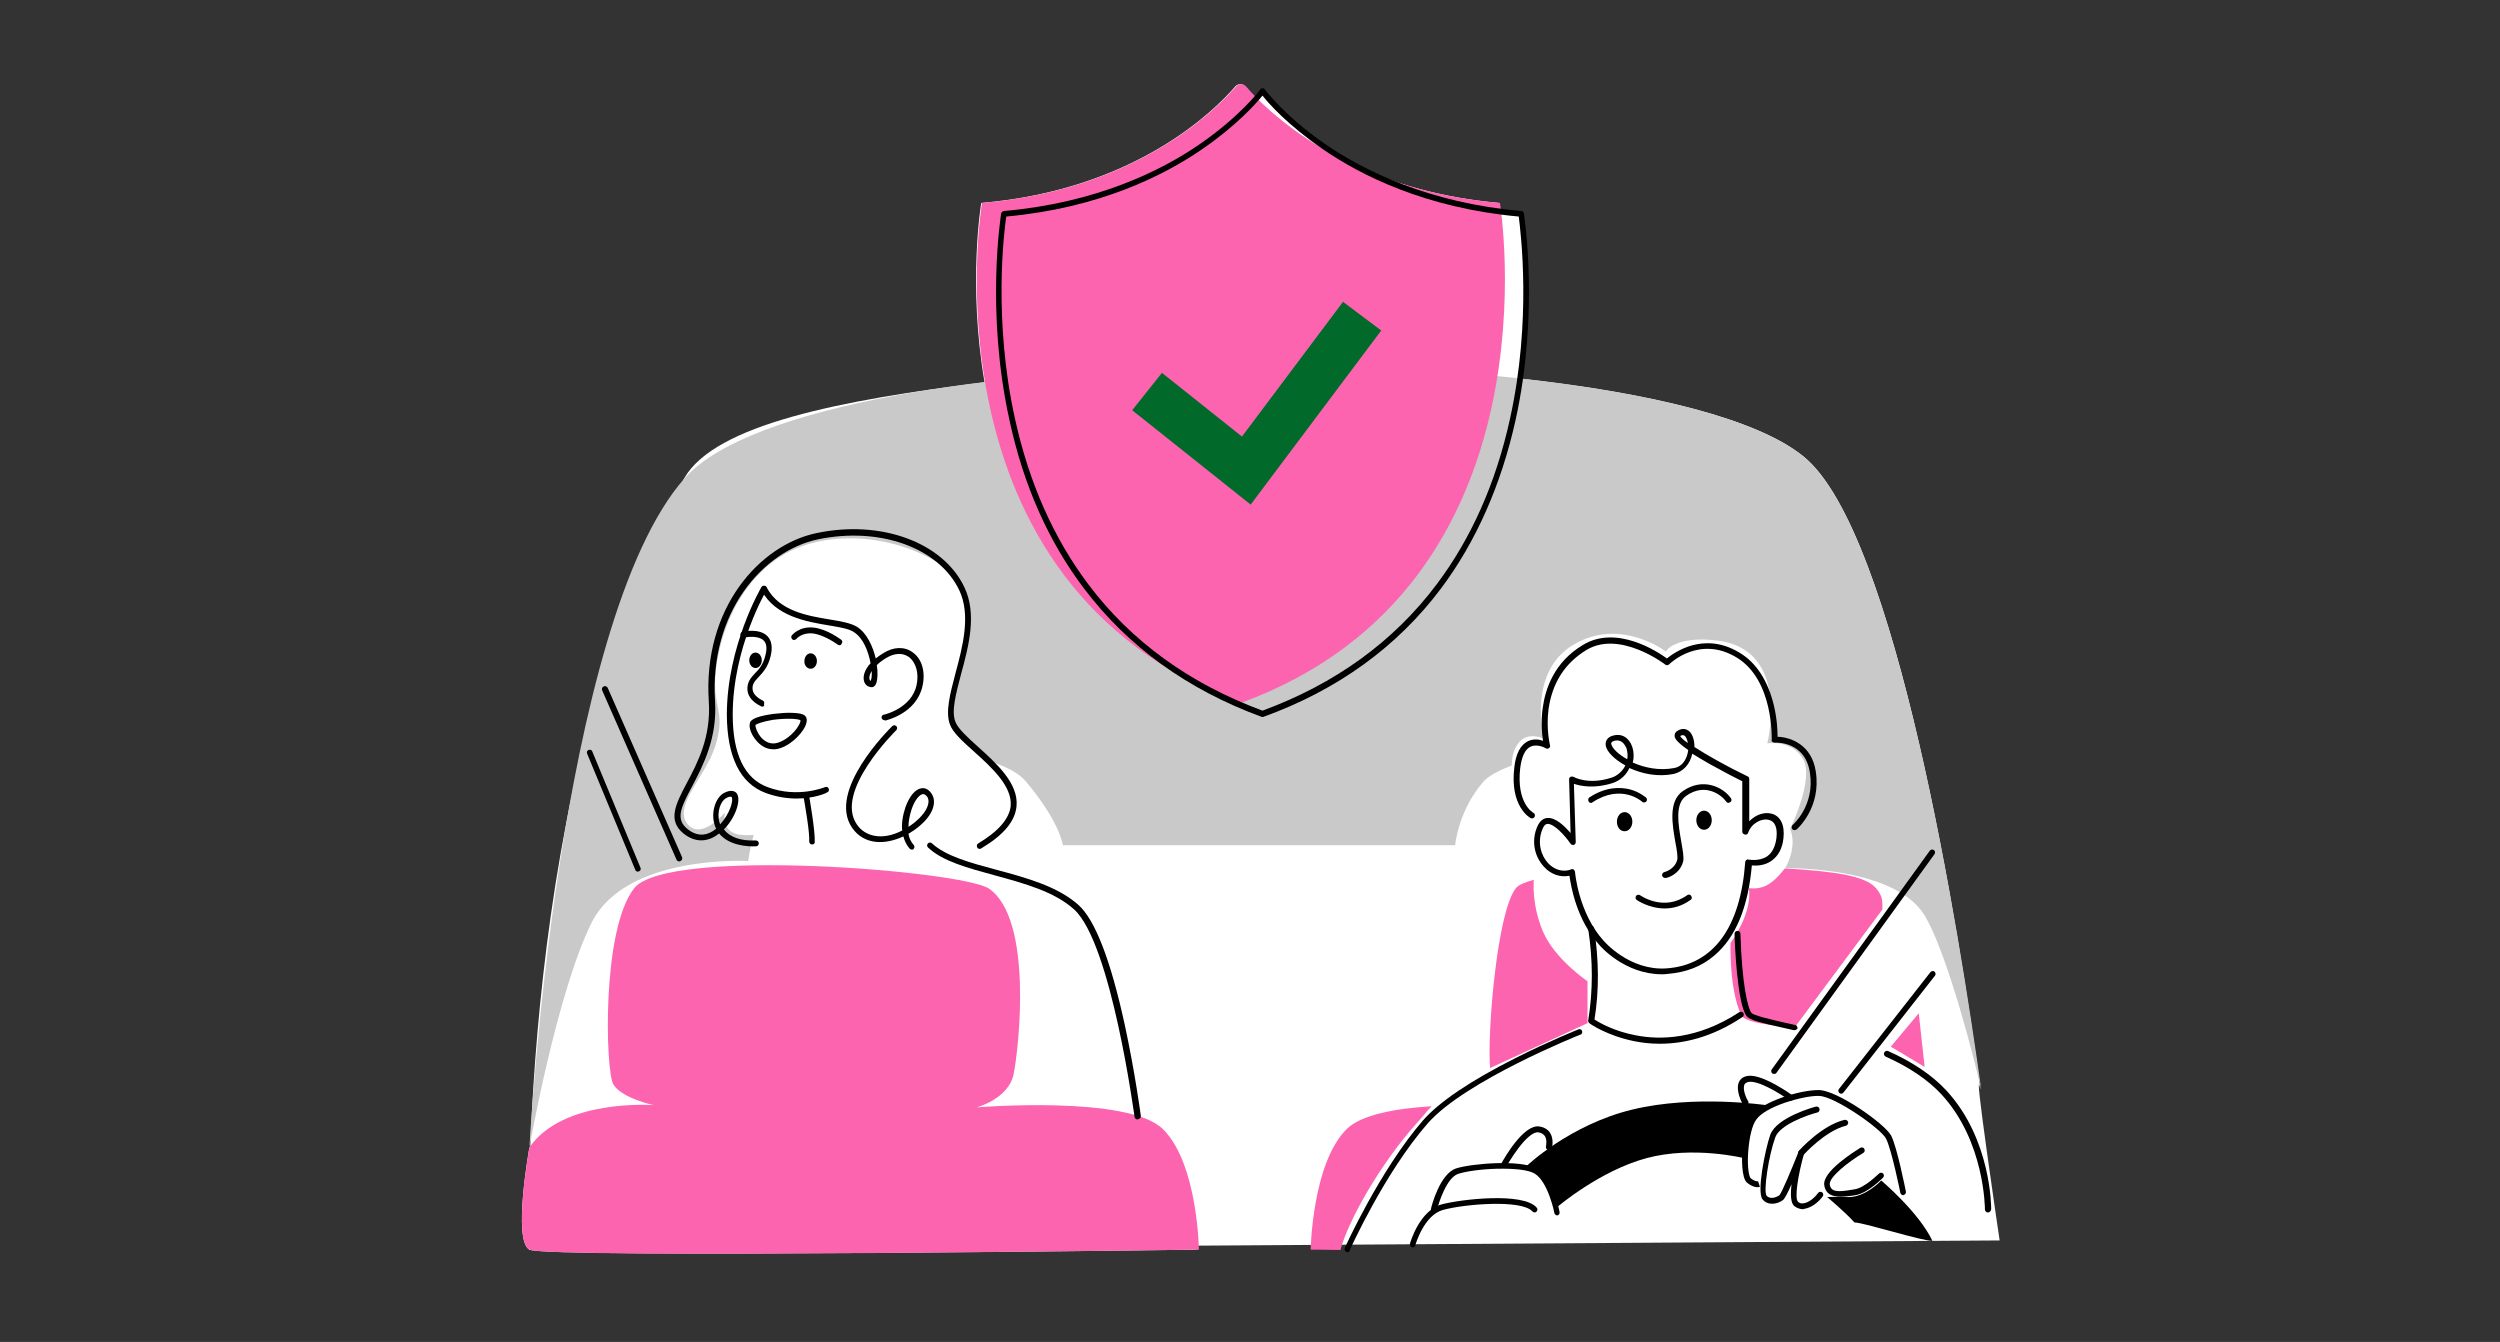 <?xml version="1.0" encoding="utf-8"?>
<!-- Generator: Adobe Illustrator 19.0.0, SVG Export Plug-In . SVG Version: 6.00 Build 0)  -->
<svg version="1.1" id="Layer_1" xmlns="http://www.w3.org/2000/svg" xmlns:xlink="http://www.w3.org/1999/xlink" x="0px" y="0px"
	 viewBox="34 214 680 365" style="enable-background:new 34 214 680 365;" xml:space="preserve">
<rect x="34" y="214" width="680" height="365" fill="#333333" stroke="none"/>
<style type="text/css">
	.st0{fill:#FFFFFF;}
	.st1{fill:#FC64B0;}
	.st2{fill:#C9C9C9;}
	.st3{fill:none;stroke:#016A2B;stroke-width:13;}
</style>
<path class="st0" d="M577.9,551.4c0,0-7.6-51.3-5.2-41c-5.7-42.4-22.9-151.7-48.1-172.2C512,327.9,483,320.9,447.6,317
	c3.6-25,0.2-44.8,0.2-44.8c-1.9-0.2-3.8-0.4-5.7-0.6c-0.2-1.5-0.3-2.4-0.3-2.4c-15.8-1.4-28.8-5.3-39-10
	c-17.4-9.4-25.4-20.4-25.4-20.4s-0.5,0.7-1.6,2c-1.3-1.3-2.4-2.5-3.1-3.3c-0.7-0.8-2-0.8-2.7,0c-5.3,6.2-26.9,28.1-69.1,31.7
	c0,0-3.7,21.9,0.9,48.8c-38.9,4.8-73.3,11.4-81.7,26.1c-46,80.5-42.2,209.9-42.2,209.9 M178,526.1c0,0-4.6,25.3,0,27.8
	c4.6,2.4,182.1,0,182.1,0"/>
<path class="st1" d="M465.8,492.3v-11.4c0,0-8.9-6-12.1-13.5c-3.2-7.5-2.5-14-2.5-14.1c-2.6,0.7-4.3,1.5-4.9,2.3
	c-5.1,6.5-7.8,39.2-7,48.9L465.8,492.3z"/>
<path class="st1" d="M509.7,455.6c1,6.9-5,14.9-5,14.9s-0.4,12.5,2.9,19.6c1.2,2.7,14.6,3.3,14.6,3.3l23.8-32c0-2,0.3-3.4-1.7-5.8
	c-3-3.5-11.8-4.6-24.8-5.4C515.7,455,513.3,455.9,509.7,455.6z"/>
<path class="st1" d="M419.8,519c1.3-1.4,2.4-2.9,3.6-4.1c-9.8,0.6-19.3,2.3-23.2,6.3c-9.3,9.4-9.7,32.7-9.7,32.7s3,0,8.1,0.1
	C400.5,546.6,409.1,530.8,419.8,519z"/>
<path class="st2" d="M524.6,338.2c-42.3-34.5-269.7-33.2-304.3,5.8C185.6,382.9,178,526.1,178,526.1s7.4-41.9,16.9-61.1
	c9.3-18.7,42.6-16.8,42.6-16.8s0.4-3,1.5-7.1c-1.3,0.1-2.7,0.1-4.1-0.1c-5-1-3.7-6-3.7-6s-6.6,7.9-10.3,3
	c-3.7-4.9,4.9-12.7,7.6-20.9c2.6-8.2,0.3-9.7,0-16.3c-0.2-6.6,2.6-24.5,16.3-34.4c13.7-9.9,36.1-6.6,47.9,3.3
	c11.8,9.9-1.1,33.3,0,39.4c0.9,4.7,7.9,9.9,11.1,12.2c4.1,1.3,7.3,3,9.2,5.2c9.4,11.2,10.1,17.4,10.1,17.4h106.7
	c0,0,0.8-9.4,7.7-17.3c1.3-1.5,4.1-3,7.7-4.4c0-1.7,0.3-4.3,2-6.3c2.5-3,6.7-1,6.7-1s-4.6-18.2,8.2-25.6c12.7-7.5,25,1.9,25,1.9
	s2.3-4.3,13.8-3c20.4,2.3,13.8,28,13.8,28s6.8-1.1,9.8,4.4c3,5.4-3.6,18.9-3.6,18.9s2.2,4.2-1.3,10.6c8.9,0.1,29.3,1.5,37,11.6
	c4.9,6.4,11.8,29.6,16.3,48.6C567,468.1,549.8,358.8,524.6,338.2z"/>
<path class="st1" d="M178,526.1c0,0-4.6,25.3,0,27.8s182.1,0,182.1,0s-0.3-23.3-9.7-32.7c-9.3-9.4-50.7-6-50.7-6s8.6-2.3,10-9
	c1.4-6.8,5.4-42.2-6.7-50.5c-7.3-4.9-87.6-11.4-96.5-0.1c-8.9,11.3-7.8,49.5-5.7,53.3c2.2,3.8,11,5.7,11,5.7S187.2,512.7,178,526.1z
	"/>
<path d="M522.1,439.8c-0.2,0-0.5-0.1-0.6-0.3c-0.3-0.3-0.2-0.8,0.1-1.1c0.1-0.1,6.1-5.3,4.7-14.2c-1.3-8.7-9.3-8.2-9.6-8.2
	c-0.2,0-0.5-0.1-0.6-0.2c-0.2-0.2-0.3-0.4-0.2-0.6c0-0.2,0.6-16.3-9.6-22.4c-10-6-17.9,1.5-18.3,1.9c-0.3,0.3-0.7,0.3-1,0.1
	c-0.1-0.1-12.4-9.5-21.5-4c-5.9,3.6-9.3,9-10.3,16.1c-0.7,5.4,0.4,9.8,0.4,9.8c0.1,0.3,0,0.6-0.3,0.8c-0.3,0.2-0.6,0.2-0.9,0
	c0,0-2.2-1.3-4.1-0.4c-1.5,0.7-2.4,2.7-2.8,5.8c-1.1,9.5,3.4,12.1,3.6,12.2c0.4,0.2,0.5,0.7,0.3,1.1c-0.2,0.4-0.7,0.5-1.1,0.3
	c-0.2-0.1-5.7-3.2-4.4-13.8c0.4-3.7,1.7-6.1,3.7-7.1c1.5-0.7,3-0.5,4.1-0.1c-0.3-1.8-0.6-5.1-0.1-8.8c0.7-5.3,3.1-12.6,11-17.3
	c9.1-5.5,20.2,1.8,22.8,3.7c2.1-1.7,10.1-7.4,19.7-1.6c4.6,2.7,7.8,7.7,9.4,14.4c0.9,3.8,1,7,1,8.5c3.5,0.1,9.3,2.1,10.4,9.5
	c1.5,9.8-5,15.5-5.2,15.7C522.5,439.7,522.3,439.8,522.1,439.8z"/>
<path d="M574.7,543.8L574.7,543.8c-0.4,0-0.8-0.4-0.8-0.8c0-0.2,0-18.5-11.8-31.3c-3.6-3.9-8.7-7.4-15.2-10.3
	c-0.4-0.2-0.6-0.7-0.4-1.1c0.2-0.4,0.7-0.6,1.1-0.4c6.7,3,12,6.6,15.8,10.7c12.2,13.2,12.2,31.6,12.2,32.3
	C575.5,543.5,575.1,543.8,574.7,543.8z"/>
<path d="M522.1,494.2c-0.1,0-0.1,0-0.2,0c-0.9-0.2-1.8-0.4-2.7-0.6c-6.2-1.4-9.2-2.1-10.1-3.2c-2.6-3.2-3.3-20.5-3.3-22.4
	c0-0.4,0.3-0.8,0.8-0.8c0.4,0,0.8,0.3,0.8,0.8c0.4,13.7,2,20.3,3,21.5c0.6,0.7,4.8,1.7,9.2,2.7c0.9,0.2,1.7,0.4,2.7,0.6
	c0.4,0.1,0.7,0.5,0.6,1C522.8,493.9,522.5,494.2,522.1,494.2z"/>
<path d="M485.4,497.9c-2.6,0-4.9-0.3-6.9-0.7c-7.4-1.5-12-4.7-12.2-4.9c-0.2-0.2-0.4-0.5-0.3-0.8c1.3-8,1.3-16.1,0-24.8
	c-0.1-0.4,0.2-0.8,0.7-0.9c0.4-0.1,0.8,0.2,0.9,0.7c1.3,8.7,1.4,16.8,0.1,24.8c1.2,0.8,5.3,3.2,11.2,4.3c6.5,1.3,16.8,1.2,28.2-6.3
	c0.4-0.2,0.9-0.1,1.1,0.2c0.2,0.4,0.1,0.9-0.2,1.1C499.5,496.3,491.7,497.9,485.4,497.9z"/>
<path d="M400.5,554.6c-0.1,0-0.2,0-0.3-0.1c-0.4-0.2-0.6-0.7-0.4-1.1c0.1-0.2,9.5-21.1,21.3-34.7c4.4-5,12.8-10.7,25.1-16.9
	c9.1-4.6,17.1-7.8,17.1-7.8c0.4-0.2,0.9,0,1,0.4c0.2,0.4,0,0.9-0.4,1c-0.3,0.1-31.5,12.6-41.6,24.2c-11.7,13.4-21,34.1-21.1,34.3
	C401.1,554.5,400.8,554.6,400.5,554.6z"/>
<path d="M443.1,531.6c-0.1,0-0.3,0-0.4-0.1c-0.4-0.2-0.5-0.7-0.3-1.1c0.6-1.1,6-10.7,10.3-10c1.3,0.2,2.3,0.8,2.9,1.7
	c1.1,1.7,0.6,4,0.5,4.1c-0.1,0.4-0.5,0.7-1,0.6c-0.4-0.1-0.7-0.5-0.6-1c0,0,0.4-1.7-0.3-2.8c-0.4-0.5-0.9-0.9-1.8-1
	c-1.2-0.2-3.2,1.4-5.4,4.3c-1.8,2.4-3.2,4.9-3.3,4.9C443.6,531.5,443.4,531.6,443.1,531.6z"/>
<path d="M457.6,544.6c-0.4,0-0.7-0.3-0.8-0.6c0-0.1-1.7-8.6-5.4-10.8c-1.7-1-5.4-1.4-10.3-1.3c-4.1,0.1-8.4,0.7-10.5,1.4
	c-3,1-5.2,7.5-5.8,10c-0.1,0.4-0.5,0.7-1,0.6c-0.4-0.1-0.7-0.5-0.6-1c0.2-1,2.5-9.7,6.9-11.1c4-1.3,17.7-2.5,22,0.1
	c4.3,2.6,6.1,11.5,6.1,11.8c0.1,0.4-0.2,0.8-0.6,0.9C457.7,544.6,457.7,544.6,457.6,544.6z"/>
<path d="M418.3,553.3c-0.1,0-0.1,0-0.2,0c-0.4-0.1-0.7-0.6-0.6-1c0.1-0.4,2.6-9,8.6-10.7c5.2-1.4,22.3-3.4,25.9,0.9
	c0.3,0.3,0.2,0.8-0.1,1.1c-0.3,0.3-0.8,0.2-1.1-0.1c-2.9-3.3-18.5-2-24.3-0.4c-5.2,1.4-7.5,9.5-7.5,9.5
	C419,553,418.7,553.3,418.3,553.3z"/>
<path d="M551.7,539.1c-0.4,0-0.7-0.3-0.8-0.6c0-0.1-2.4-11.9-3.9-14.8c-1.4-2.7-13.9-11.5-18.2-11.6c-2.2-0.1-5.9,0.7-9.2,1.8
	c-3.8,1.3-6.6,2.9-7.8,4.5c-1.2,1.5-2,4.9-2.3,9c-0.3,4.3,0.3,6.8,0.7,7.1c1.3,1,2,0.8,2,0.8l0,0l0.5,1.5c-0.2,0.1-1.5,0.5-3.5-1.1
	c-1.6-1.3-1.4-7.2-1.3-8.4c0.1-1.7,0.6-7.3,2.6-9.9c3-3.9,13.4-7,18.3-6.9c5,0.1,17.9,9.2,19.6,12.4c1.6,3.1,3.9,14.7,4,15.2
	c0.1,0.4-0.2,0.9-0.6,0.9C551.8,539.1,551.8,539.1,551.7,539.1z"/>
<path d="M524.4,542.9c-0.8,0-1.6-0.3-2.3-0.8c-0.6-0.5-1.3-1.7-0.8-6c-0.9,2.1-1.8,3.8-2.2,4.2c-1.4,1.2-4.2,1.8-5.7-0.1
	c-1.6-2,0.7-13.4,2.1-17.5c1.7-4.8,12-7.6,12.4-7.7c0.4-0.1,0.9,0.1,1,0.6c0.1,0.4-0.1,0.9-0.6,1c-2.7,0.7-10.1,3.3-11.4,6.7
	c-1.8,4.9-3.3,14.7-2.4,15.9c1,1.2,2.8,0.4,3.5-0.1c0.6-0.6,3.1-6.5,5.2-11.8c0.2-0.4,0.6-0.6,1-0.5c0.4,0.1,0.6,0.6,0.5,1
	c-1.6,5.6-2.7,12.3-1.6,13.1c0.4,0.4,0.9,0.5,1.5,0.4c1.4-0.2,3-1.5,3.9-2.8c0.3-0.4,0.8-0.4,1.1-0.2c0.4,0.3,0.4,0.8,0.2,1.1
	c-1.1,1.5-3,3.1-5,3.4C524.6,542.9,524.5,542.9,524.4,542.9z"/>
<path d="M534.6,539.5c-2.1,0-4-0.6-4.4-3.1c-0.6-3.7,8.1-9.1,9.8-10.2c0.4-0.2,0.9-0.1,1.1,0.3c0.2,0.4,0.1,0.9-0.3,1.1
	c-4,2.4-9.4,6.6-9.1,8.6c0.3,2,2.1,2.1,6.1,1.4l0.6-0.1c2.9-0.4,6.6-4.3,6.7-4.3c0.3-0.3,0.8-0.3,1.1,0c0.3,0.3,0.3,0.8,0,1.1
	c-0.2,0.2-4.2,4.3-7.6,4.8l-0.6,0.1C537.1,539.3,535.8,539.5,534.6,539.5z"/>
<path d="M523.9,528.3c-0.2,0-0.4-0.1-0.5-0.2c-0.3-0.3-0.4-0.8-0.1-1.1c0.3-0.3,6.2-6.9,12.4-8.4c0.4-0.1,0.9,0.2,1,0.6
	c0.1,0.4-0.2,0.9-0.6,1c-5.7,1.4-11.5,7.9-11.6,8C524.4,528.2,524.2,528.3,523.9,528.3z"/>
<path d="M508.7,514.7c-0.3,0-0.6-0.1-0.7-0.4c-0.2-0.4-2-3.7-1-6c0.3-0.6,0.8-1.3,2.1-1.6c1.7-0.4,4.3,0.4,7.8,2.3
	c2.5,1.4,4.5,2.8,4.6,2.9c0.4,0.3,0.4,0.8,0.2,1.1c-0.3,0.4-0.8,0.4-1.1,0.2c-2.2-1.6-8.4-5.5-11.1-4.9c-0.7,0.2-0.9,0.5-1,0.7
	c-0.6,1.3,0.5,3.8,1,4.5c0.2,0.4,0.1,0.9-0.3,1.1C509,514.7,508.9,514.7,508.7,514.7z"/>
<path d="M449.3,531.1c0,0,11.7-11.2,28.7-15.3c16.9-4.1,36.4-1.2,36.4-1.2s-3.5,4-4.3,5.6c-0.9,2-1.8,8.8-1.8,8.8s-13.7-3.4-26.4,0
	c-12.7,3.4-24.2,13.2-24.2,13.2s-2-6.9-4-8.5C451.5,532.1,449.3,531.1,449.3,531.1z"/>
<path d="M516.6,506.1c-0.2,0-0.3,0-0.5-0.1c-0.4-0.3-0.4-0.8-0.2-1.1l43-59.5c0.3-0.4,0.8-0.4,1.1-0.2c0.4,0.3,0.4,0.8,0.2,1.1
	l-43,59.5C517.1,506,516.9,506.1,516.6,506.1z"/>
<path d="M534.8,511.5c-0.2,0-0.3-0.1-0.5-0.2c-0.3-0.3-0.4-0.8-0.1-1.1l24.9-31.8c0.3-0.3,0.8-0.4,1.1-0.1c0.3,0.3,0.4,0.8,0.1,1.1
	l-24.9,31.8C535.2,511.4,535,511.5,534.8,511.5z"/>
<path d="M531,539.6c0,0,5,4.2,7.4,6.9c2.9,0.1,18.4,5.1,21.2,5c-3.6-7.7-13.9-16.4-13.9-16.4s-4.2,4.5-8.8,4.5
	C532.3,539.5,531,539.6,531,539.6z"/>
<path d="M274.6,409.9c-0.4,0-0.7-0.3-0.8-0.6c-0.1-0.4,0.2-0.9,0.6-0.9c0.1,0,7.5-1.7,8.9-8c0.7-3.2-0.1-6.2-2.1-7.7
	c-1.7-1.2-3.9-1.1-6.2,0.3c-1,0.6-1.9,1.3-2.5,1.9c0.3,2,0.2,3.8-0.1,4.8c-0.4,1.2-1.2,1.3-1.5,1.2c-1-0.1-1.7-0.8-1.9-1.7
	c-0.3-1.2,0.1-3,1.8-4.8c-0.6-3.2-2-6.9-4.6-8.5c-1.3-0.9-3.9-1.3-6.8-1.8c-6.1-1-14.5-2.5-18.2-9.4c-0.2-0.4-0.1-0.9,0.3-1.1
	c0.4-0.2,0.9-0.1,1.1,0.3c3.4,6.3,11,7.6,17.1,8.6c3.1,0.5,5.8,1,7.4,2c2.7,1.7,4.3,5.3,5.1,8.6c0.6-0.5,1.2-0.9,2-1.4
	c2.8-1.8,5.8-1.9,8-0.3c2.6,1.8,3.6,5.4,2.7,9.3c-1.7,7.4-9.8,9.2-10.1,9.3C274.7,409.9,274.6,409.9,274.6,409.9z M271.1,396.5
	c-0.6,1-0.7,1.7-0.6,2.2c0,0.2,0.1,0.4,0.3,0.5C271,398.9,271.2,398,271.1,396.5z"/>
<path d="M250.7,431.2c-2.5,0-5.4-0.4-8.4-1.5c-7-2.6-10.5-9.8-10.6-21.2c0-18.8,9.3-34.6,9.4-34.8c0.2-0.4,0.7-0.5,1.1-0.3
	c0.4,0.2,0.5,0.7,0.3,1.1c-0.1,0.2-9.2,15.6-9.2,33.9c0,10.7,3.2,17.4,9.5,19.7c8.2,3.1,15.6,0,15.6,0c0.4-0.2,0.9,0,1,0.4
	c0.2,0.4,0,0.9-0.4,1C258.9,429.7,255.5,431.2,250.7,431.2z"/>
<path d="M343.4,518.5c-0.4,0-0.7-0.3-0.8-0.7c-0.1-0.5-6.3-47.1-16.4-56.4c-5.4-4.9-13.6-7.1-21.6-9.3c-7.3-2-14.2-3.8-18.2-7.6
	c-0.3-0.3-0.3-0.8,0-1.1c0.3-0.3,0.8-0.3,1.1,0c3.8,3.5,10.5,5.3,17.6,7.2c8.2,2.2,16.6,4.5,22.3,9.6c4.5,4.1,8.7,15,12.5,32.4
	c2.8,12.9,4.4,24.8,4.4,24.9c0.1,0.4-0.2,0.8-0.7,0.9C343.4,518.5,343.4,518.5,343.4,518.5z"/>
<path d="M254.9,443.7C254.9,443.7,254.9,443.7,254.9,443.7c-0.5,0-0.8-0.4-0.8-0.9c0.2-2-1.1-9.7-1.6-12.4c-0.1-0.4,0.2-0.8,0.6-0.9
	c0.4-0.1,0.8,0.2,0.9,0.6c0.1,0.4,1.8,10.2,1.6,12.9C255.7,443.4,255.3,443.7,254.9,443.7z"/>
<path d="M300.5,444.9c-0.3,0-0.5-0.1-0.7-0.4c-0.2-0.4-0.1-0.9,0.3-1.1c5.5-3.3,8.4-6.7,8.8-10.1c0.5-5.4-5.1-10.5-10-14.9
	c-3-2.7-5.7-5.1-6.5-7.3c-1.3-3.4,0-8.3,1.5-14c2-7.4,4.2-15.9,1-22.6c-5.5-11.5-21.6-17.3-38.4-13.8c-14.8,3.1-29.6,19.7-28,44.2
	c0.6,9.9-3.3,17.4-6.2,22.9c-3.2,6-4.6,9-1.3,11.7c3.1,2.5,5.9,1.5,7.8-0.1c-0.2-0.4-0.4-0.8-0.5-1.3c-0.9-3.2,0.3-7.1,2.6-8.4
	c2.1-1.1,3.1-0.4,3.5,0.1c1.3,1.8-0.4,6.7-3.5,9.8c1.6,2.1,4.6,3.2,8.7,3c0.4,0,0.8,0.3,0.8,0.8c0,0.4-0.3,0.8-0.8,0.8
	c-2.3,0.1-7.3-0.2-10-3.5c-3.1,2.5-6.6,2.5-9.7,0c-4.4-3.6-2.1-8,0.9-13.7c3-5.6,6.6-12.6,6-22.1c-1.7-25.5,13.9-42.7,29.3-45.9
	c17.5-3.7,34.4,2.5,40.2,14.7c3.5,7.3,1.2,16-0.9,23.7c-1.4,5.4-2.7,10.1-1.5,13c0.7,1.8,3.3,4.2,6.1,6.7c5,4.5,11.1,10,10.5,16.2
	c-0.4,4.1-3.5,7.8-9.5,11.4C300.8,444.8,300.7,444.9,300.5,444.9z M232.7,430.7c-0.3,0-0.7,0.1-1.2,0.4c-1.5,0.8-2.6,3.8-1.8,6.6
	c0.1,0.2,0.1,0.4,0.2,0.5c2.6-2.8,3.7-6.6,3.1-7.4C232.9,430.7,232.8,430.7,232.7,430.7z"/>
<path d="M282,445.1c-0.2,0-0.4-0.1-0.6-0.3c-0.7-0.8-1.3-1.9-1.7-3.3c-4.9,2.3-10.6,2.4-13.9-2.3c-7-10.1,10.2-27,10.9-27.7
	c0.3-0.3,0.8-0.3,1.1,0c0.3,0.3,0.3,0.8,0,1.1c-0.2,0.2-17,16.7-10.7,25.7c2.1,3.1,6.7,4.5,12.3,1.6c-0.2-1.8,0.1-4,0.9-6.4
	c1.1-3,2.7-4.9,4.4-5.1c0.7-0.1,1.8,0.1,2.7,1.5c1.5,2.2,0.6,6.2-4.9,10c-0.5,0.3-0.9,0.6-1.4,0.9c0.2,1.2,0.7,2.2,1.4,3
	c0.3,0.3,0.3,0.8,0,1.1C282.4,445.1,282.2,445.1,282,445.1z M285.1,430c0,0-0.1,0-0.1,0c-0.8,0.1-2.1,1.4-3,4
	c-0.5,1.5-0.9,3.3-0.9,4.9c0.2-0.1,0.4-0.3,0.6-0.4c3.8-2.6,5.7-6,4.5-7.8C285.7,430.1,285.3,430,285.1,430z"/>
<path d="M241.3,406.2c-0.1,0-0.2,0-0.3-0.1c-0.1-0.1-3.5-1.4-3.7-4.5c-0.1-2.1,0.9-3.2,2-4.4c1.1-1.1,2.3-2.4,2.9-5
	c0.5-1.9,0.3-3.2-0.5-4c-1.3-1.3-4.2-1-5.3-0.8c-0.4,0.1-0.9-0.2-1-0.6c-0.1-0.4,0.2-0.9,0.6-1c0.2,0,4.5-1,6.7,1.2
	c1.2,1.2,1.5,3.1,0.9,5.5c-0.7,3-2.2,4.5-3.3,5.7c-1,1.1-1.7,1.8-1.6,3.2c0.1,2,2.7,3.1,2.7,3.1c0.4,0.2,0.6,0.6,0.4,1
	C242,406,241.7,406.2,241.3,406.2z"/>
<path d="M254.5,395.9c1,0,1.7-1,1.7-2.1c0-1.2-0.8-2.1-1.7-2.1c-1,0-1.7,1-1.7,2.1C252.7,394.9,253.5,395.9,254.5,395.9z"/>
<path d="M239.5,395.7c1,0,1.7-1,1.7-2.1c0-1.2-0.8-2.1-1.7-2.1c-1,0-1.7,1-1.7,2.1C237.8,394.8,238.6,395.7,239.5,395.7z"/>
<path d="M262.3,389.5c-0.2,0-0.3-0.1-0.5-0.2c0,0-3.5-2.6-6.7-3c-3-0.3-4.4,1.4-4.5,1.5c-0.3,0.3-0.8,0.4-1.1,0.1
	c-0.3-0.3-0.4-0.8-0.1-1.1c0.1-0.1,2-2.5,5.9-2.1c3.7,0.4,7.3,3.2,7.5,3.3c0.4,0.3,0.4,0.8,0.1,1.1
	C262.8,389.4,262.6,389.5,262.3,389.5z"/>
<path d="M244.3,417.8c-1.8,0-3.4-0.9-4.7-2.5c-1.3-1.6-2-3.5-1.6-4.7c0.1-0.4,0.5-1.6,6.2-2.4c1.9-0.2,3.8-0.4,5.4-0.3
	c2.7,0.1,3.3,0.6,3.6,1.1c0.4,0.6,0.3,1.5-0.2,2.6c-1.1,2.3-4.6,5.8-8.1,6.2C244.7,417.8,244.5,417.8,244.3,417.8z M239.5,411.2
	c-0.1,0.4,0.3,1.8,1.3,3.1c0.6,0.8,2,2.1,3.9,1.9c2.5-0.3,5.3-2.7,6.5-4.8c0.5-0.9,0.6-1.3,0.5-1.5c-0.6-0.4-3.7-0.6-7.5-0.1
	C241.3,410.3,239.8,410.9,239.5,411.2z"/>
<path d="M218.7,448.3c-0.3,0-0.6-0.2-0.7-0.5l-20.2-46c-0.2-0.4,0-0.9,0.4-1.1c0.4-0.2,0.9,0,1.1,0.4l20.2,46c0.2,0.4,0,0.9-0.4,1.1
	C218.9,448.3,218.8,448.3,218.7,448.3z"/>
<path d="M207.5,451.1c-0.3,0-0.6-0.2-0.7-0.5l-13.1-31.6c-0.2-0.4,0-0.9,0.4-1c0.4-0.2,0.9,0,1,0.4l13.1,31.6c0.2,0.4,0,0.9-0.4,1
	C207.7,451,207.6,451.1,207.5,451.1z"/>
<path class="st1" d="M555.9,489.6l-7.6,9.1l9.2,5.5L555.9,489.6z"/>
<path d="M475.9,440.1c1.2,0,2.1-1.2,2.1-2.6c0-1.4-0.9-2.6-2.1-2.6s-2.1,1.2-2.1,2.6C473.8,439,474.7,440.1,475.9,440.1z"/>
<path d="M497.5,439.7c1.2,0,2.1-1.2,2.1-2.6s-0.9-2.6-2.1-2.6s-2.1,1.2-2.1,2.6S496.3,439.7,497.5,439.7z"/>
<path d="M486,479c-10.1,0-16.8-7.7-17-8c-6.1-6.7-7.7-15.8-8.1-18.8c-2.4,0.5-5-0.3-6.9-2.4c-2.8-3-3.5-7.3-1.8-11.1
	c0.8-1.7,1.9-2.2,2.7-2.2c2.2-0.2,4.7,2.2,6.3,4.1l-0.4-14.6c0-0.3,0.1-0.6,0.4-0.7c0.2-0.1,0.6-0.1,0.8,0c0,0,1,0.6,2.8,0.9
	c1.6,0.3,4.3,0.4,7.6-0.7c1.3-0.4,2.9-1.6,3.7-3.3c-2.9-1.6-4.9-3.6-5.3-5.2c-0.3-1.4,0.4-2.5,1.9-2.9c2.4-0.7,4.4,0.5,5.3,3.1
	c0.4,1.3,0.5,2.8,0.1,4.2c3.1,1.4,7.2,2.3,11.3,1.5c2.7-0.5,3.5-3.2,3.7-4.3c0-0.2,0.1-0.4,0.1-0.6c-3.6-2.5-3.7-3.4-3.7-3.9
	c0-0.5,0.2-0.9,0.6-1.2c1.5-1,2.5-0.6,3.1-0.2c1.1,0.7,1.7,2.5,1.7,4.5c3.4,2.2,8.7,5.2,14.5,8c0.3,0.1,0.4,0.4,0.4,0.7l0,11.5
	c1.6-1.7,3.9-2.6,6-2.1c2.5,0.6,3.7,3.1,3.3,6.7c-0.3,2.8-1.4,4.8-3.2,6.1c-1.9,1.4-4.2,1.4-5.4,1.3c-1,11.4-4.4,19.6-10.2,24.5
	c-3.5,3-7.7,4.6-12.7,5C487,479,486.5,479,486,479z M461.6,450.4c0.1,0,0.3,0,0.4,0.1c0.2,0.1,0.3,0.4,0.4,0.6
	c0,0.1,0.9,11.2,7.8,18.8c0.1,0.1,7,8.2,17.1,7.5c12.6-0.9,20.1-10.9,21.4-28.9c0-0.2,0.1-0.4,0.3-0.6c0.2-0.1,0.4-0.2,0.6-0.1
	c0,0,2.9,0.6,5.1-0.9c1.4-1,2.2-2.7,2.5-5c0.3-2.8-0.4-4.5-2.1-4.9c-1.9-0.5-4.7,0.9-5.6,3.5c-0.1,0.4-0.5,0.6-0.9,0.5
	c-0.4-0.1-0.7-0.4-0.7-0.8l0-13.7c-1.3-0.6-5.1-2.6-8.9-4.7c-1.9-1.1-3.4-2-4.7-2.8c-0.6,2.9-2.5,4.9-5,5.5c-4.3,0.9-8.6,0-12.1-1.6
	c-0.8,1.8-2.4,3.4-4.6,4.1c-5,1.6-8.7,0.8-10.5,0.2l0.5,15.8c0,0.4-0.2,0.7-0.5,0.8s-0.7,0-0.9-0.3c-1.5-2.2-4.5-5.5-6.3-5.4
	c-0.2,0-0.8,0.1-1.3,1.3c-1.6,3.7-0.4,7.4,1.5,9.4c1.7,1.8,4,2.5,6.2,1.7C461.4,450.4,461.5,450.4,461.6,450.4z M473.9,415.4
	c-0.3,0-0.5,0-0.8,0.1c-1,0.3-0.9,0.8-0.8,1c0.3,1.1,1.9,2.7,4.3,4c0.2-0.9,0.1-1.9-0.2-3C476.1,416.9,475.4,415.4,473.9,415.4z
	 M491,414.2c0.2,0.4,0.9,1.1,2.1,1.9c-0.2-1-0.5-1.7-0.9-2C492,414,491.6,413.8,491,414.2z"/>
<path d="M486.8,461.1c-4.3,0-7.6-2.3-7.6-2.3c-0.4-0.3-0.4-0.8-0.2-1.1c0.3-0.4,0.8-0.4,1.1-0.2c0.3,0.2,6.5,4.5,12.8,0
	c0.4-0.3,0.9-0.2,1.1,0.2c0.3,0.4,0.2,0.9-0.2,1.1C491.4,460.5,489,461.1,486.8,461.1z"/>
<path d="M486.9,452.8c-0.4,0-0.7-0.3-0.8-0.6c-0.1-0.4,0.2-0.9,0.6-1c0.1,0,2.8-0.7,3.5-3.3c0.2-0.8-0.1-2.8-0.5-4.8
	c-0.8-4.7-2-11.1,2-13.9c5.4-3.8,10.9-1.2,13.1,1.9c0.3,0.4,0.2,0.9-0.2,1.1c-0.4,0.3-0.9,0.2-1.1-0.2c-1.1-1.6-5.6-5.3-10.9-1.5
	c-3.1,2.2-2.1,7.8-1.3,12.4c0.4,2.4,0.8,4.3,0.5,5.5c-1,3.6-4.5,4.4-4.6,4.4C487,452.8,487,452.8,486.9,452.8z"/>
<path d="M466.8,432.4c-0.3,0-0.5-0.1-0.7-0.4c-0.2-0.4-0.1-0.9,0.2-1.1c4.6-3,8.5-2.8,11-2.2c2.7,0.7,4.3,2.2,4.4,2.2
	c0.3,0.3,0.4,0.8,0.1,1.1c-0.3,0.3-0.8,0.4-1.1,0.1c-0.2-0.2-5.7-5-13.5,0.1C467.1,432.3,466.9,432.4,466.8,432.4z"/>
<path class="st1" d="M371.5,405.2c-87.9-32.1-70.4-136-70.4-136c42.1-3.6,63.7-25.5,69.1-31.7c0.7-0.8,2-0.8,2.7,0
	c5.3,6.2,26.9,28.1,69.1,31.7C441.9,269.1,459.3,373.1,371.5,405.2z"/>
<path d="M377.5,409c-0.1,0-0.2,0-0.3,0c-20.2-7.4-36.5-19.2-48.4-35c-9.6-12.7-16.4-28-20.2-45.6c-6.6-29.8-2.3-56-2.3-56.3
	c0.1-0.4,0.4-0.6,0.7-0.7c25.2-2.2,42.9-11,53.2-18.1c11.2-7.7,16.6-14.9,16.6-15c0.1-0.2,0.4-0.3,0.6-0.3c0.3,0,0.5,0.1,0.6,0.3
	c0.1,0.1,5.4,7.3,16.6,15c10.4,7.1,28,15.9,53.2,18.1c0.4,0,0.7,0.3,0.7,0.7c0,0.3,4.3,26.5-2.3,56.3c-3.9,17.5-10.7,32.9-20.2,45.6
	c-11.9,15.9-28.2,27.7-48.4,35C377.6,409,377.5,409,377.5,409z M307.7,272.9c-0.6,4.1-3.6,28.1,2.4,55.1
	c3.8,17.3,10.5,32.4,19.9,44.9c11.7,15.6,27.7,27.1,47.4,34.4c19.8-7.3,35.7-18.8,47.4-34.4c9.4-12.5,16.1-27.6,19.9-44.9
	c6-27,2.9-51,2.4-55.1c-25.3-2.3-43-11.2-53.4-18.4c-9.3-6.4-14.6-12.3-16.3-14.5c-1.7,2.1-7,8.1-16.3,14.5
	C350.7,261.7,333,270.6,307.7,272.9z"/>
<path class="st3" d="M346,320.5l27,21.5l31.5-42"/>
</svg>

